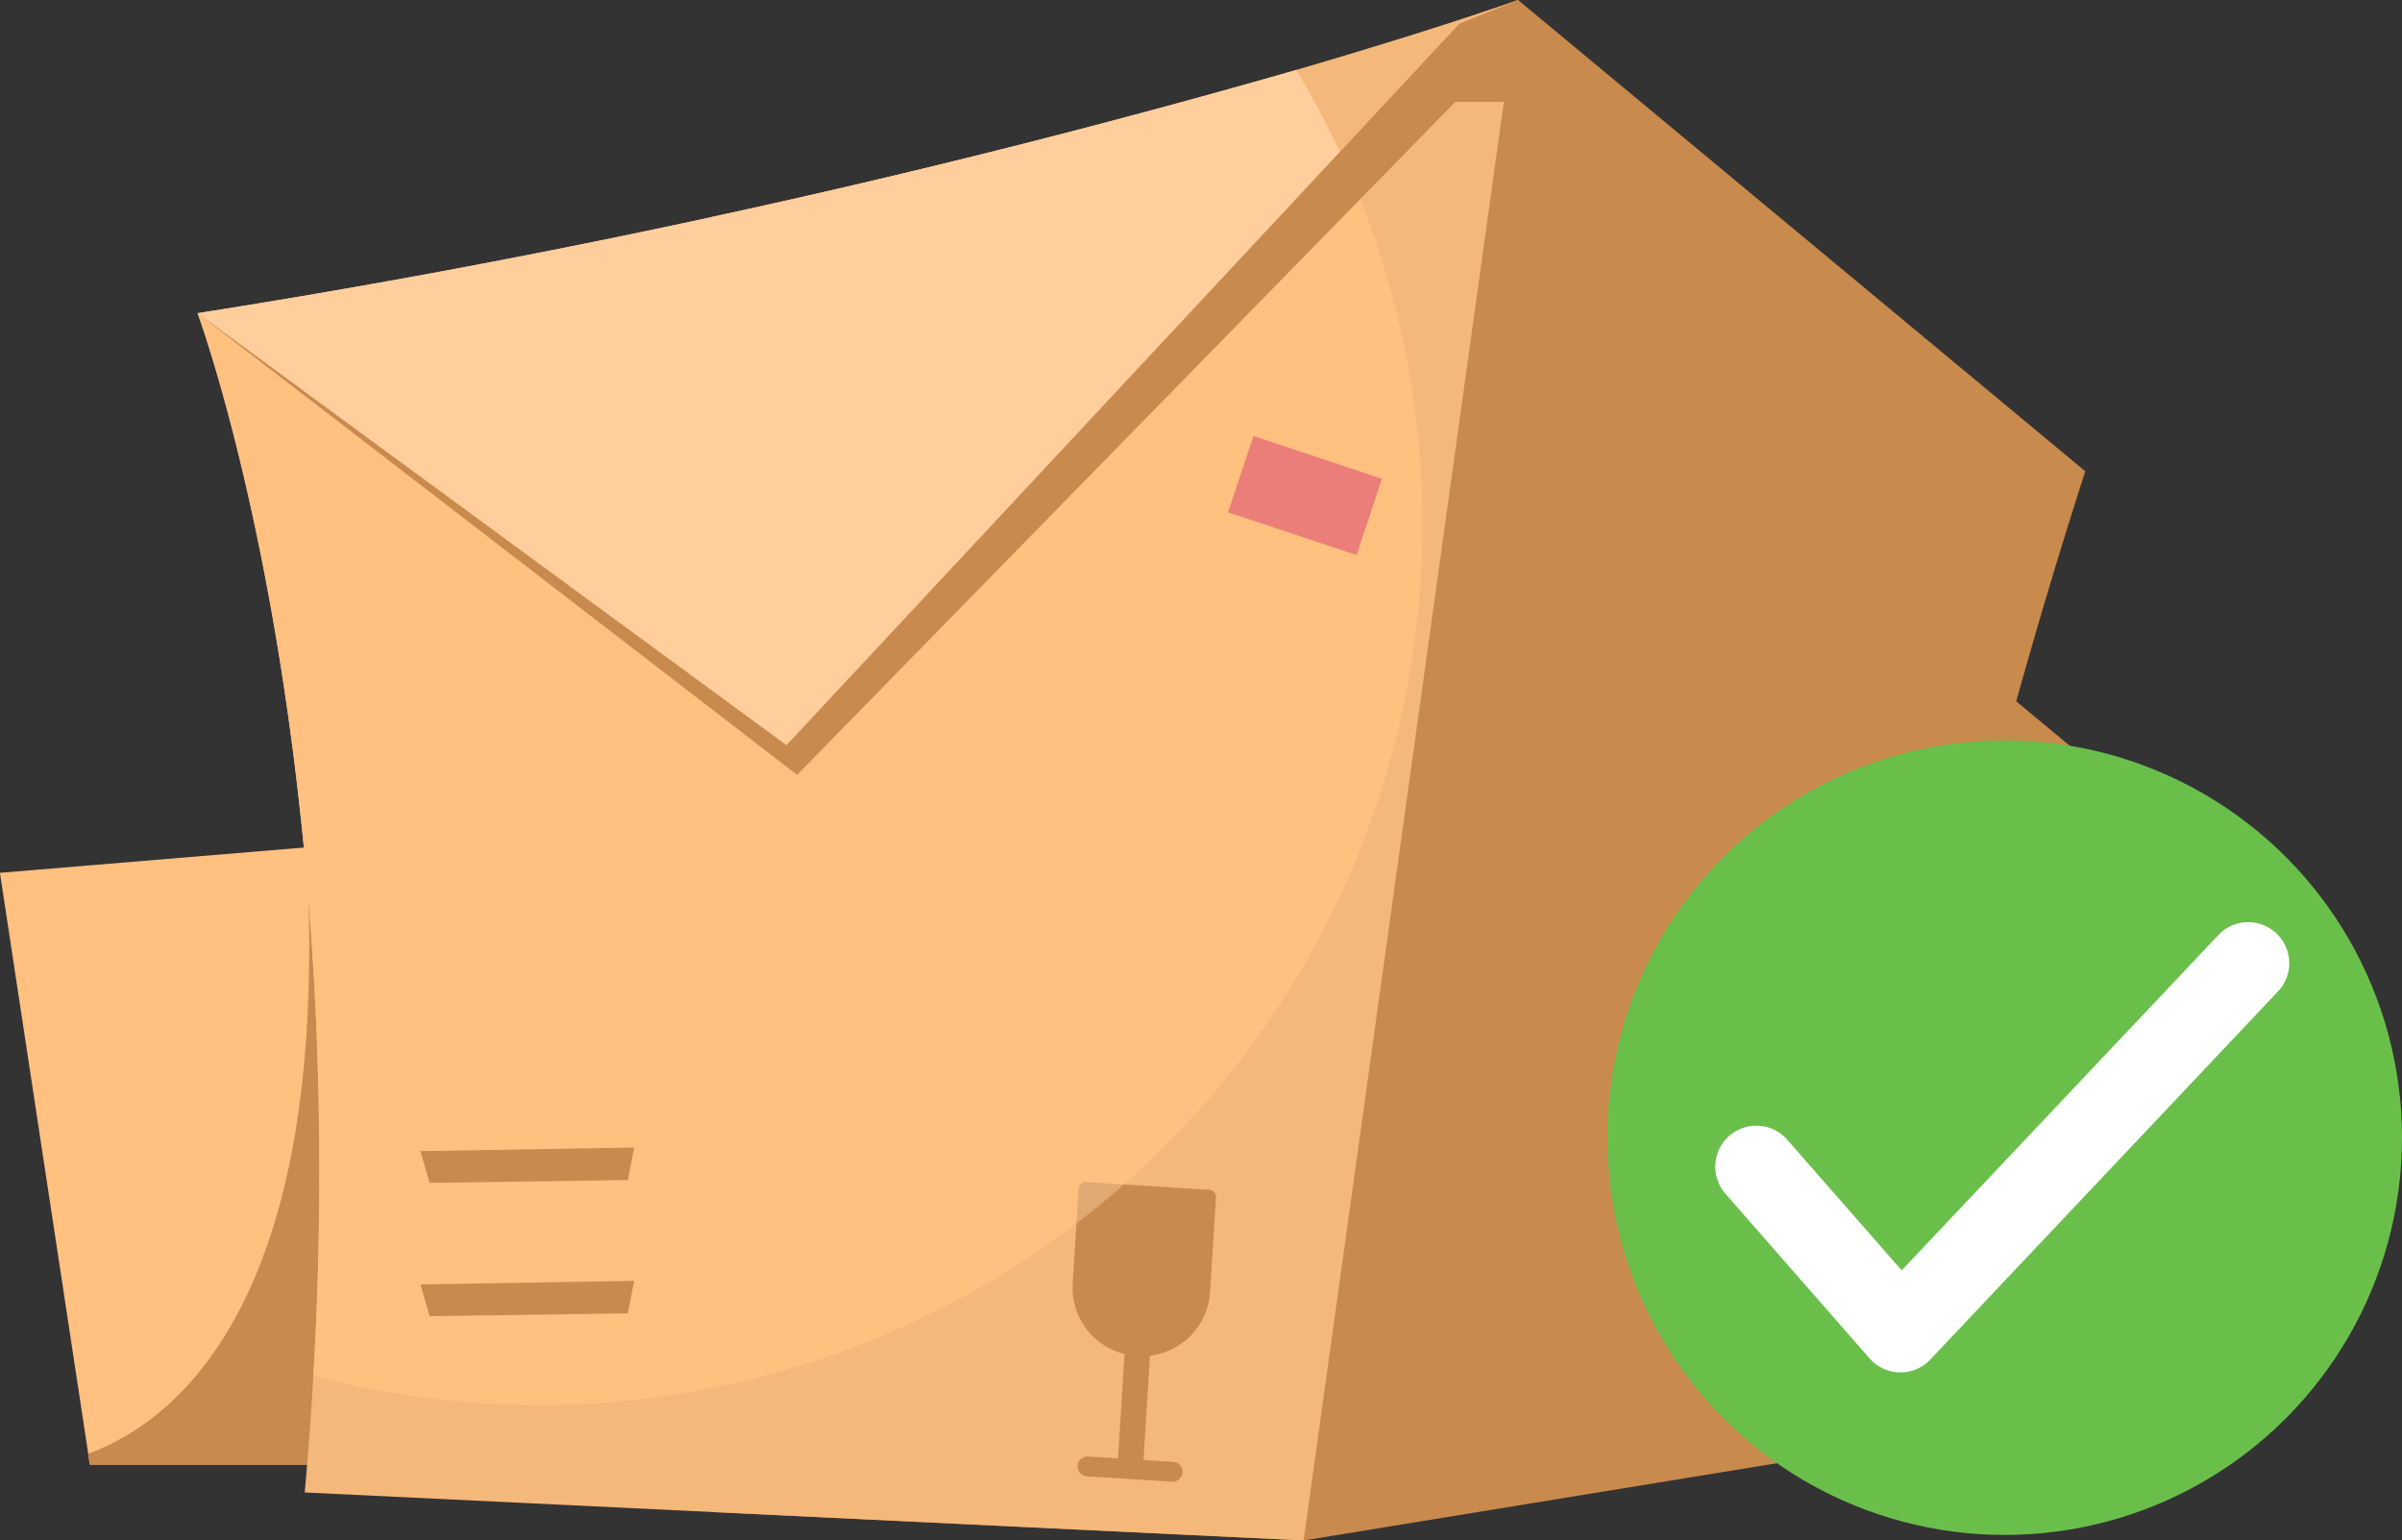 <svg xmlns="http://www.w3.org/2000/svg" width="133" height="85.306" viewBox="0 0 133 85.306">
  <rect x="0" y="0" width="133" height="85.306" fill="#333333" stroke="none"/>
  <g id="Group_6179" data-name="Group 6179" transform="translate(-125 -189.001)">
    <g id="Group_6178" data-name="Group 6178" transform="translate(-2970.816 -1099.908)">
      <path id="Path_15448" data-name="Path 15448" d="M3130.814,1540.15l-13.724,35.683h-16.3l-.089-.6-4.889-32.172,16.953-1.411Z" transform="translate(0 -205.818)" fill="#ffc080"/>
      <path id="Path_15449" data-name="Path 15449" d="M3152.965,1540.15l-13.724,35.683h-16.3l-.089-.6c5.085-1.893,13.546-8.76,12.064-33.583Z" transform="translate(-22.15 -205.817)" fill="#c98a4d"/>
      <g id="Group_6176" data-name="Group 6176" transform="translate(3167.214 1325.465)">
        <path id="Path_15450" data-name="Path 15450" d="M3544.325,1504.483a179.746,179.746,0,0,0-6.332,26.7c-.1.713-.155,1.1-.155,1.1l-15.706,2.564-18.964-.914-9.4-.45c1.847-20.347-3.042-33.489-3.042-33.489,4.528-.726,8.728-1.509,12.548-2.3a203.261,203.261,0,0,0,24.949-6.59l1.238,1.026Z" transform="translate(-3490.723 -1491.101)" fill="#c98a4d"/>
      </g>
      <path id="Path_15451" data-name="Path 15451" d="M3586.367,1531.185c-.1.713-.155,1.1-.155,1.1l-15.707,2.564-18.964-.914c-2.259-9.44-2.489-25.723.1-36.24a203.239,203.239,0,0,0,24.949-6.59l1.237,1.026C3577.522,1497.7,3577,1519.177,3586.367,1531.185Z" transform="translate(-371.884 -165.636)" fill="#b5743f"/>
      <path id="Path_15452" data-name="Path 15452" d="M3358.275,1288.913s-16.664,5.984-44.684,12.015v71.714l32.807,1.576,30.626-5a341.343,341.343,0,0,1,12.655-54.211Z" transform="translate(-178.401 -0.003)" fill="#c98a4d"/>
      <path id="Path_15453" data-name="Path 15453" d="M3229.439,1288.909l-.789,5.644-11.086,79.659-55.309-2.657c.2-2.2.357-4.349.479-6.46,2.091-35.975-6.413-58.842-6.413-58.842a506.17,506.17,0,0,0,60.832-13.466c7.634-2.225,11.936-3.749,12.266-3.87Z" transform="translate(-49.566)" fill="#f5b87b"/>
      <path id="Path_15454" data-name="Path 15454" d="M3224.139,1356.064a48.606,48.606,0,0,1-16.534,36.569l-2.077-.128a.392.392,0,0,0-.418.364l-.122,1.915a49.041,49.041,0,0,1-42.254,8.443c2.091-35.975-6.413-58.842-6.413-58.842l32.611,23.925,30.642-32.853c.4.856.776,1.726,1.126,2.61A48.528,48.528,0,0,1,3224.139,1356.064Z" transform="translate(-49.566 -38.131)" fill="#ffc080"/>
      <path id="Path_15455" data-name="Path 15455" d="M3224.577,1640.6l.508,1.758,10.976-.156.351-1.8Z" transform="translate(-105.481 -287.947)" fill="#c98a4d"/>
      <path id="Path_15456" data-name="Path 15456" d="M3224.577,1681.432l.508,1.758,10.976-.156.351-1.8Z" transform="translate(-105.481 -321.396)" fill="#c98a4d"/>
      <rect id="Rectangle_4293" data-name="Rectangle 4293" width="4.453" height="7.499" transform="translate(3163.815 1317.276) rotate(-71.573)" fill="#eb7e78"/>
      <g id="Group_6177" data-name="Group 6177" transform="translate(3155.205 1354.372)">
        <path id="Path_15457" data-name="Path 15457" d="M3428.115,1651.119c-.844.748-1.72,1.463-2.616,2.151l.121-1.915a.392.392,0,0,1,.418-.364Z" transform="translate(-3425.282 -1650.99)" fill="#e0a972"/>
        <path id="Path_15458" data-name="Path 15458" d="M3432.246,1652.418l-.33,5.246a3.773,3.773,0,0,1-4,3.533l-.074-.007a3.777,3.777,0,0,1-3.533-4l.209-3.338c.9-.688,1.774-1.4,2.616-2.151l4.74.3A.394.394,0,0,1,3432.246,1652.418Z" transform="translate(-3424.302 -1651.574)" fill="#c98a4d"/>
        <rect id="Rectangle_4294" data-name="Rectangle 4294" width="8.483" height="1.414" transform="translate(2.486 15.769) rotate(-86.434)" fill="#c98a4d"/>
        <path id="Path_15459" data-name="Path 15459" d="M3431.1,1736.424l-4.715-.294a.55.55,0,0,1,.068-1.1l4.715.294a.55.55,0,0,1-.068,1.1Z" transform="translate(-3425.594 -1719.837)" fill="#c98a4d"/>
      </g>
      <path id="Path_15460" data-name="Path 15460" d="M3219.573,1314.886c0,.007-30.642,32.86-30.642,32.86l-32.611-23.925a506.151,506.151,0,0,0,60.832-13.466A48.516,48.516,0,0,1,3219.573,1314.886Z" transform="translate(-49.566 -17.569)" fill="#ffce9c"/>
      <path id="Path_15461" data-name="Path 15461" d="M3230.767,1294.553h-4.808l-5.259,5.381-31.181,31.882-33.2-25.564,32.611,23.925,30.642-32.853c0-.007,6.622-7.107,6.622-7.107l3.243-1.308Z" transform="translate(-49.566)" fill="#c98a4d"/>
    </g>
    <g id="Component_97_4" data-name="Component 97 – 4" transform="translate(214 230)">
      <circle id="Ellipse_706" data-name="Ellipse 706" cx="22" cy="22" r="22" fill="#6abf4b"/>
      <path id="Shape" d="M12.14,27.835a2.273,2.273,0,1,0,2.993,3.421L24.224,23.3a2.273,2.273,0,0,0,.064-3.363L3.833.62a2.273,2.273,0,0,0-3.121,3.3l18.637,17.6Z" transform="translate(37.818 10) rotate(90)" fill="#fff"/>
    </g>
  </g>
</svg>
